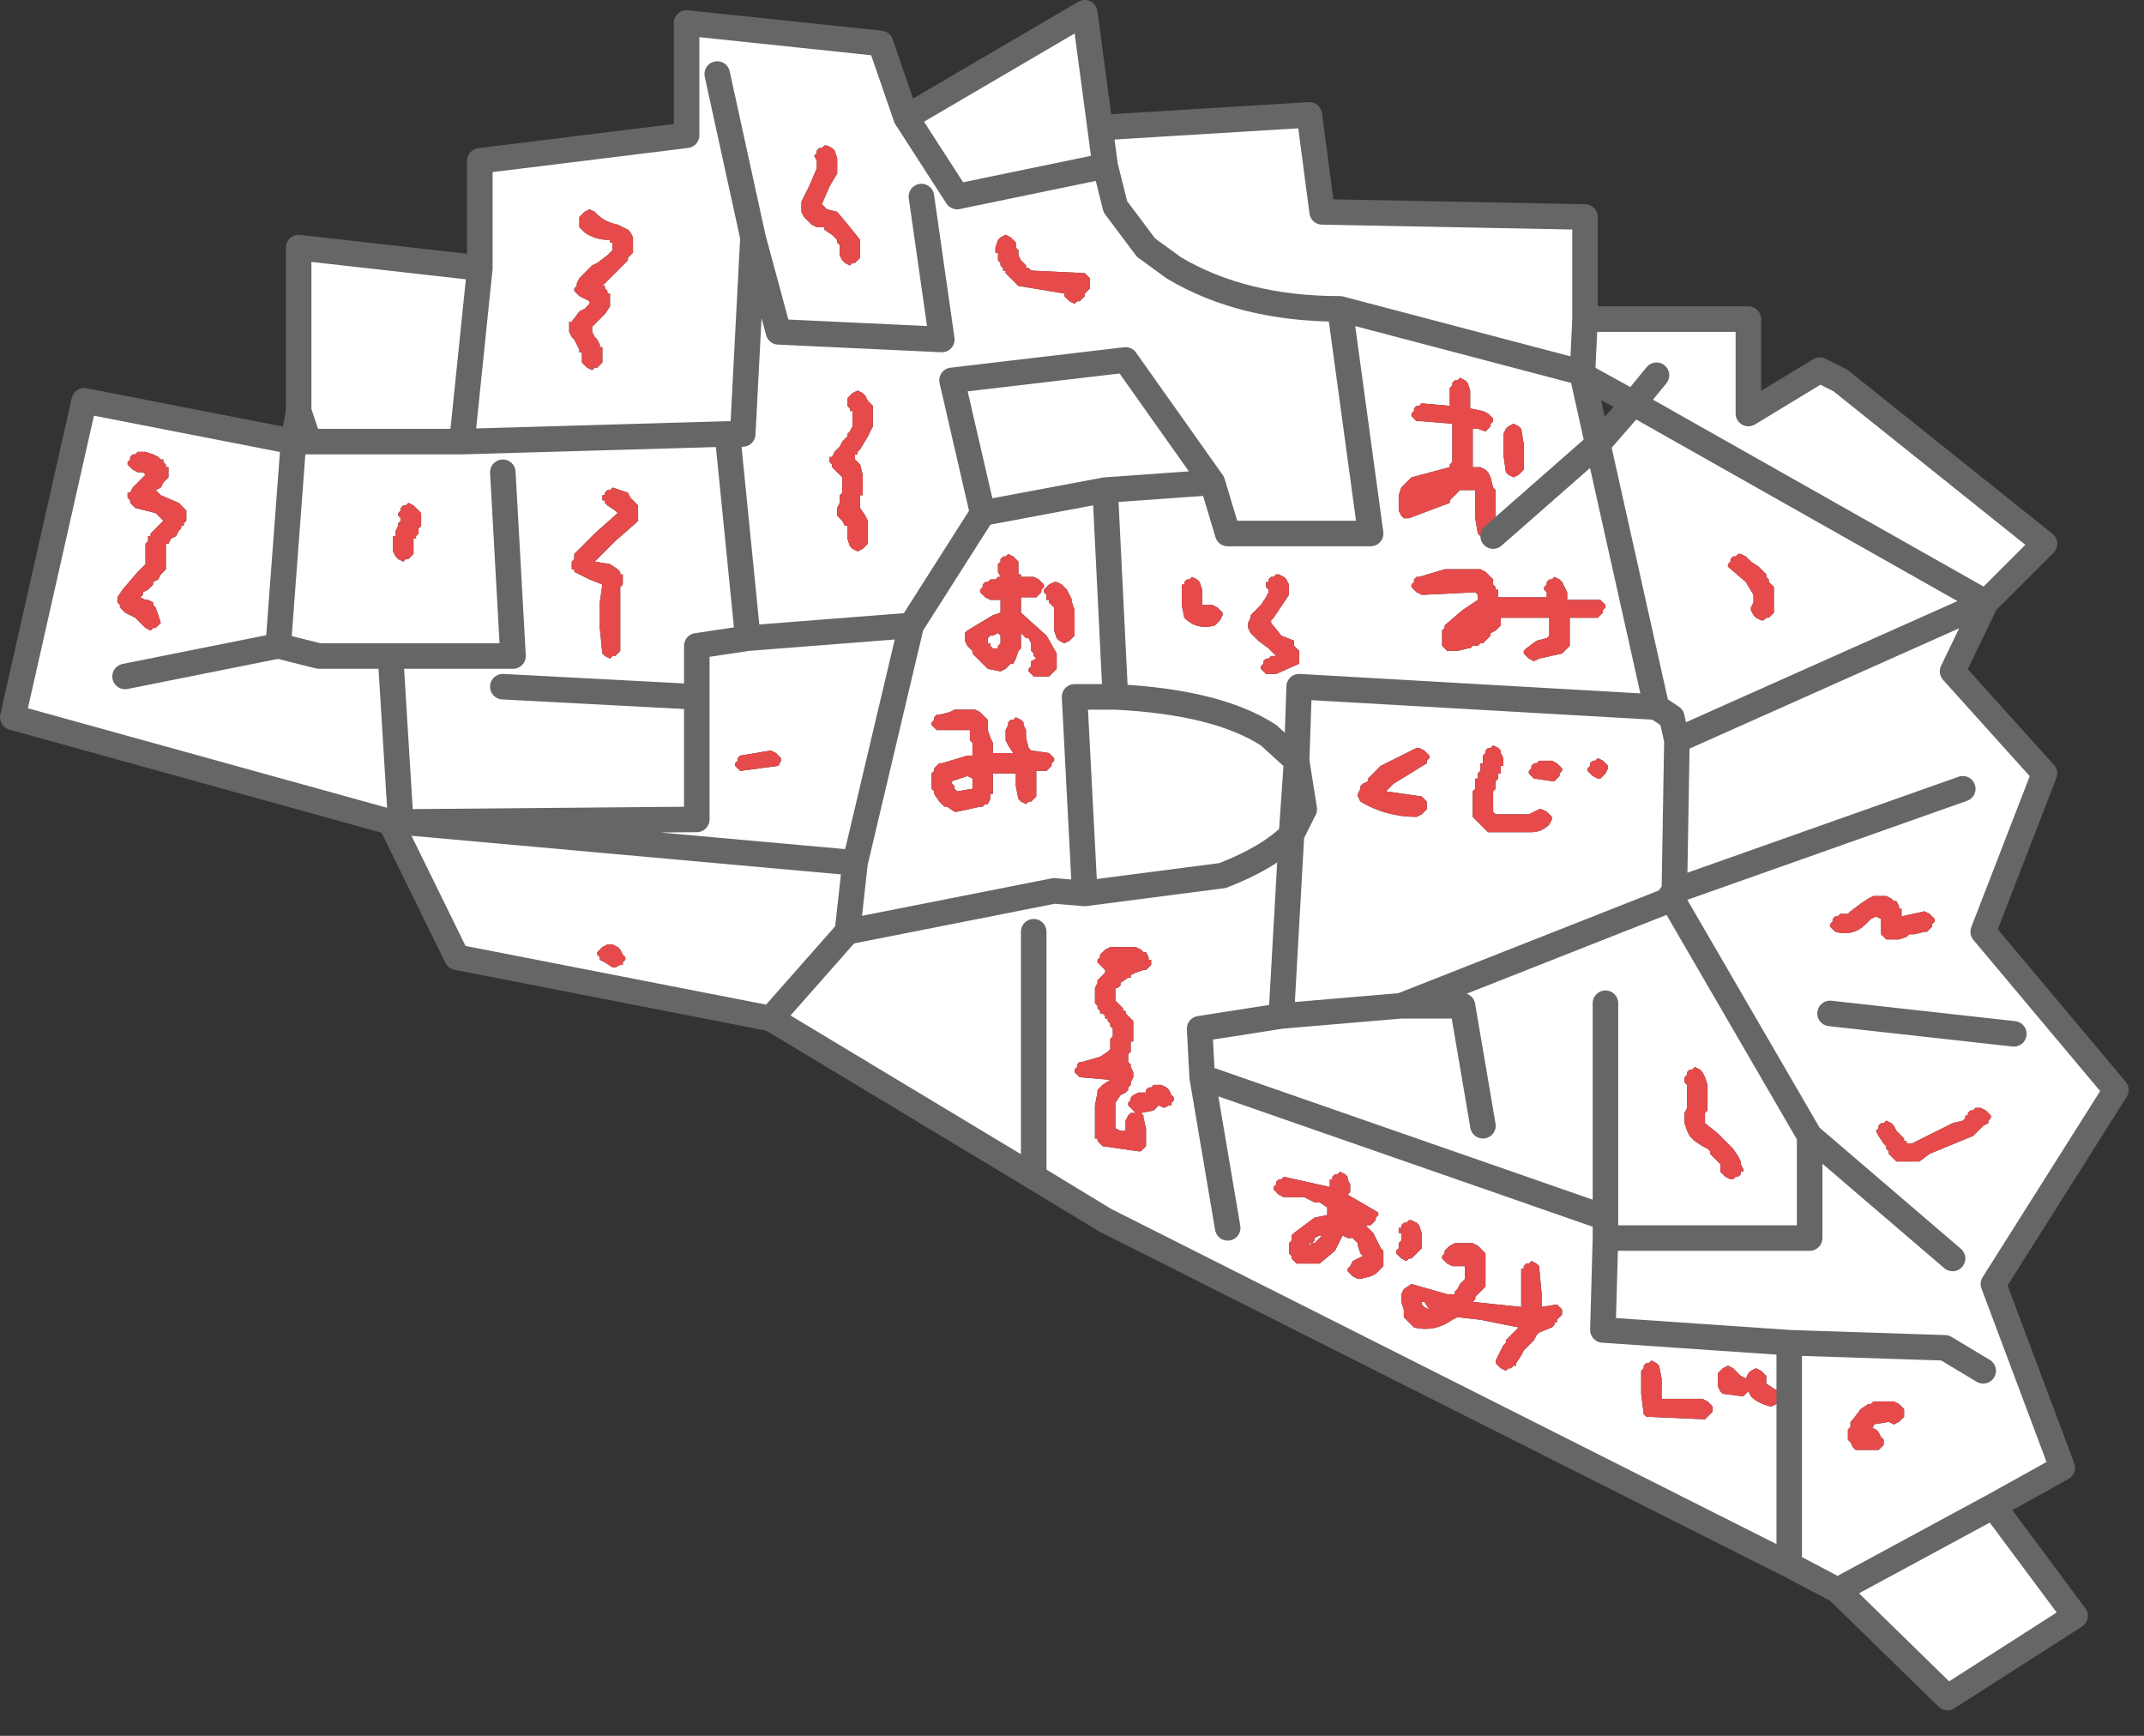 <?xml version="1.0" encoding="utf-8"?>
<svg version="1.1" id="Layer_1"
xmlns="http://www.w3.org/2000/svg"
xmlns:xlink="http://www.w3.org/1999/xlink"
xmlns:author="http://www.sothink.com"
width="42px" height="34px"
xml:space="preserve">
<rect width="100%" height="100%" fill="#333333" stroke="none"/>
<g id="482" transform="matrix(1, 0, 0, 1, 20.85, 33.25)">
<path style="fill:#FFFFFF;fill-opacity:1" d="M-18.2,-24.35L-18.25 -24.35L-18.3 -24.3L-18.3 -24.25L-18.35 -24.2L-18.35 -24.15L-18.25 -24.05L-18.15 -24L-18.05 -24L-18 -23.95L-18.15 -23.8L-18.25 -23.7L-18.3 -23.6L-18.35 -23.6L-18.35 -23.5L-18.3 -23.45L-18.3 -23.4L-18.2 -23.3L-17.8 -23.2L-17.65 -23.05L-17.7 -23L-17.8 -22.9L-17.85 -22.85L-17.9 -22.8L-17.9 -22.75L-17.95 -22.75L-17.95 -22.65L-18 -22.6L-18 -22.45L-18 -22.3L-18 -22.2L-18.15 -22.05L-18.45 -21.7L-18.55 -21.55L-18.55 -21.45L-18.5 -21.4L-18.5 -21.35L-18.4 -21.25L-18.3 -21.2L-18.2 -21.15L-18.15 -21.1L-18 -20.95L-17.9 -20.9L-17.85 -20.95L-17.8 -20.95L-17.75 -21L-17.7 -21.05L-17.75 -21.2L-17.8 -21.35L-17.85 -21.4L-17.85 -21.45L-17.95 -21.5L-18 -21.5L-18.1 -21.55L-18.05 -21.6L-18.05 -21.65L-17.95 -21.7L-17.9 -21.75L-17.85 -21.8L-17.85 -21.85L-17.75 -21.9L-17.7 -22L-17.65 -22.05L-17.6 -22.1L-17.6 -22.2L-17.6 -22.35L-17.6 -22.45L-17.6 -22.55L-17.6 -22.6L-17.55 -22.6L-17.5 -22.7L-17.4 -22.75L-17.35 -22.85L-17.3 -22.9L-17.3 -22.95L-17.25 -22.95L-17.25 -23L-17.2 -23.05L-17.2 -23.25L-17.35 -23.4L-17.7 -23.55L-17.8 -23.65L-17.7 -23.7L-17.65 -23.8L-17.6 -23.85L-17.55 -23.9L-17.55 -24.1L-17.6 -24.1L-17.6 -24.15L-17.65 -24.2L-17.65 -24.25L-17.7 -24.25L-17.75 -24.3L-17.85 -24.35L-18 -24.4L-18.15 -24.4L-18.2 -24.35M-13.2,-17.15L-20.6 -19.2L-19.2 -25.4L-15.1 -24.6L-14.8 -24.6L-15 -25.2L-15 -28.4L-11.45 -28L-11.45 -30.1L-7.4 -30.6L-7.4 -32.8L-3.6 -32.4L-3.1 -30.95L0.4 -33L0.7 -30.75L4.8 -31L5.05 -29.1L10.2 -29L10.2 -27L13.4 -27L13.4 -25.15L14.8 -26L15.2 -25.8L19.2 -22.6L18.05 -21.45L17.4 -20.1L19.2 -18.1L18 -15L20.6 -11.9L18.2 -8.1L19.55 -4.5L18.2 -3.75L19.8 -1.6L17.3 0L15.15 -2.1L14.2 -2.6L0.8 -9.35L-0.6 -10.2L-5.75 -13.3L-11.9 -14.5L-13.2 -17.15M-13,-23.25L-13.05 -23.2L-13.05 -23.15L-13 -23.1L-13 -23.05L-13.05 -23L-13.05 -22.95L-13.1 -22.85L-13.1 -22.75L-13.15 -22.75L-13.15 -22.6L-13.15 -22.45L-13.1 -22.35L-13.05 -22.3L-12.95 -22.25L-12.9 -22.3L-12.85 -22.3L-12.75 -22.4L-12.75 -22.45L-12.75 -22.55L-12.75 -22.7L-12.7 -22.7L-12.7 -22.75L-12.65 -22.8L-12.65 -22.9L-12.6 -22.95L-12.6 -23L-12.6 -23.1L-12.6 -23.2L-12.7 -23.3L-12.75 -23.35L-12.85 -23.4L-12.9 -23.35L-12.95 -23.35L-13 -23.3L-13 -23.25M-4.7,-30.4L-4.75 -30.35L-4.8 -30.35L-4.85 -30.3L-4.85 -30.25L-4.9 -30.2L-4.85 -30.1L-4.85 -29.95L-5 -29.6L-5.15 -29.3L-5.15 -29.2L-5.15 -29.1L-5.1 -29L-5 -28.9L-4.95 -28.85L-4.85 -28.8L-4.75 -28.8L-4.7 -28.8L-4.7 -28.75L-4.55 -28.65L-4.45 -28.55L-4.45 -28.5L-4.4 -28.45L-4.4 -28.35L-4.4 -28.25L-4.35 -28.15L-4.3 -28.1L-4.2 -28.05L-4.15 -28.1L-4.1 -28.1L-4 -28.2L-4 -28.35L-4 -28.5L-4 -28.55L-4.2 -28.8L-4.45 -29.1L-4.65 -29.15L-4.75 -29.25L-4.6 -29.6L-4.45 -29.85L-4.45 -30L-4.45 -30.15L-4.5 -30.3L-4.55 -30.35L-4.65 -30.4L-4.7 -30.4M-9.5,-29L-9.5 -28.9L-9.5 -28.8L-9.45 -28.75L-9.4 -28.7Q-9.2 -28.55 -8.9 -28.55L-8.9 -28.5L-8.85 -28.5L-8.85 -28.45L-8.85 -28.35L-8.9 -28.3L-8.95 -28.25L-9.15 -28.1L-9.25 -28.05L-9.45 -27.85L-9.5 -27.8L-9.55 -27.7L-9.55 -27.65L-9.6 -27.6L-9.6 -27.55L-9.5 -27.45L-9.4 -27.4L-9.3 -27.35L-9.3 -27.3L-9.4 -27.2L-9.5 -27.15L-9.65 -26.95L-9.7 -26.95L-9.7 -26.85L-9.7 -26.75L-9.65 -26.65L-9.6 -26.6L-9.55 -26.5L-9.5 -26.4L-9.5 -26.35L-9.45 -26.35L-9.45 -26.15L-9.35 -26.05L-9.25 -26L-9.2 -26.05L-9.15 -26.05L-9.05 -26.15L-9.05 -26.2L-9.05 -26.3L-9.05 -26.45L-9.1 -26.45L-9.1 -26.5L-9.15 -26.6L-9.2 -26.65L-9.25 -26.75L-9.25 -26.85L-9.1 -27L-9 -27.1L-8.9 -27.25L-8.9 -27.5L-8.95 -27.5L-8.95 -27.55L-9 -27.6L-9 -27.65L-9.05 -27.65L-8.9 -27.8L-8.8 -27.9L-8.6 -28.1L-8.55 -28.15L-8.55 -28.2L-8.5 -28.25L-8.45 -28.3L-8.45 -28.5L-8.45 -28.6L-8.5 -28.7L-8.55 -28.75L-8.75 -28.85Q-9 -28.9 -9.15 -29.05L-9.2 -29.1L-9.3 -29.15L-9.4 -29.1L-9.5 -29M-9.05,-23.45L-9 -23.45L-9 -23.4L-8.95 -23.35L-8.8 -23.25L-8.75 -23.2L-9.2 -22.8L-9.6 -22.4L-9.6 -22.3L-9.65 -22.25L-9.65 -22.1L-9.6 -22.1L-9.6 -22.05L-9.3 -21.9L-9.05 -21.8L-9.1 -21.45L-9.1 -20.95L-9.05 -20.45L-9 -20.4L-8.9 -20.35L-8.85 -20.4L-8.8 -20.4L-8.7 -20.5L-8.7 -20.75L-8.7 -21.25L-8.7 -21.7L-8.7 -21.75L-8.65 -21.8L-8.65 -22L-8.7 -22L-8.7 -22.05L-8.75 -22.1L-8.9 -22.2L-9.2 -22.25L-8.8 -22.65L-8.4 -23L-8.35 -23.05L-8.35 -23.15L-8.35 -23.25L-8.35 -23.35L-8.45 -23.45L-8.5 -23.5L-8.55 -23.6L-8.7 -23.65L-8.85 -23.7L-8.9 -23.65L-8.95 -23.65L-9 -23.6L-9 -23.55L-9.05 -23.55L-9.05 -23.45M-4.25,-25.45L-4.25 -25.35L-4.25 -25.3L-4.2 -25.25L-4.2 -25.2L-4.15 -25.2L-4.15 -25.05L-4.15 -24.95L-4.15 -24.9L-4.2 -24.8L-4.25 -24.75L-4.25 -24.7L-4.3 -24.65L-4.35 -24.6L-4.4 -24.5L-4.5 -24.4L-4.55 -24.3L-4.6 -24.3L-4.6 -24.2L-4.55 -24.15L-4.55 -24.1L-4.4 -23.95L-4.35 -23.9L-4.35 -23.6L-4.4 -23.55L-4.4 -23.4L-4.45 -23.3L-4.45 -23.15L-4.4 -23.1L-4.35 -23.05L-4.3 -22.95L-4.25 -22.95L-4.25 -22.8L-4.25 -22.7L-4.2 -22.55L-4.15 -22.5L-4.05 -22.45L-3.95 -22.5L-3.9 -22.55L-3.85 -22.6L-3.85 -22.7L-3.85 -22.9L-3.85 -23.05L-3.9 -23.15L-4 -23.3L-4 -23.45L-4 -23.55L-3.95 -23.55L-3.95 -23.7L-3.95 -23.95L-4 -24.15L-4.05 -24.2L-4.1 -24.25L-4.1 -24.35L-4.05 -24.35L-4.05 -24.4L-4 -24.45L-3.85 -24.7L-3.75 -24.9L-3.75 -25.05L-3.75 -25.2L-3.75 -25.3L-3.85 -25.4L-3.9 -25.5L-3.95 -25.55L-4.05 -25.6L-4.15 -25.55L-4.25 -25.45M-1,-28.55L-1.05 -28.6L-1.15 -28.65L-1.25 -28.6L-1.3 -28.55L-1.35 -28.4L-1.35 -28.3L-1.3 -28.3L-1.3 -28.15L-1.25 -28.1L-1.25 -28.05L-1.2 -28L-1.2 -27.95L-1.15 -27.95L-1.15 -27.9L-1.1 -27.85L-0.95 -27.7L-0.9 -27.65L0 -27.5L0 -27.45L0.1 -27.35L0.2 -27.3L0.25 -27.35L0.3 -27.35L0.35 -27.4L0.4 -27.45L0.4 -27.5L0.45 -27.55L0.5 -27.6L0.5 -27.8L0.45 -27.85L0.4 -27.9L-0.65 -27.95L-0.7 -28L-0.75 -28L-0.75 -28.05L-0.85 -28.15L-0.9 -28.25L-0.9 -28.35L-0.95 -28.4L-0.95 -28.5L-1 -28.55M-1.1,-22.4L-1.15 -22.35L-1.2 -22.35L-1.25 -22.3L-1.25 -22.25L-1.3 -22.2L-1.3 -22.05L-1.25 -21.95L-1.3 -21.95L-1.35 -21.9L-1.45 -21.9L-1.5 -21.85L-1.55 -21.85L-1.6 -21.8L-1.6 -21.75L-1.65 -21.7L-1.65 -21.65L-1.55 -21.55L-1.45 -21.5L-1.4 -21.5L-1.25 -21.5L-1.25 -21.25L-1.4 -21.2L-1.9 -20.9L-1.95 -20.85L-1.95 -20.7L-1.9 -20.6L-1.85 -20.55L-1.8 -20.5L-1.8 -20.45L-1.75 -20.4L-1.6 -20.25L-1.5 -20.15L-1.25 -20.1L-1.15 -20.15L-1.05 -20.25L-1 -20.25L-0.95 -20.35L-0.9 -20.5L-0.85 -20.55L-0.85 -20.6L-0.85 -20.7L-0.85 -20.8L-0.85 -20.85L-0.8 -20.8L-0.75 -20.75L-0.7 -20.75L-0.65 -20.65L-0.65 -20.55L-0.65 -20.5L-0.6 -20.45L-0.6 -20.4L-0.55 -20.35L-0.65 -20.3L-0.65 -20.2L-0.7 -20.15L-0.7 -20.1L-0.6 -20L-0.35 -20L-0.3 -20L-0.25 -20.05L-0.2 -20.1L-0.15 -20.15L-0.15 -20.25L-0.15 -20.35L-0.15 -20.45L-0.35 -20.8L-0.85 -21.25L-0.85 -21.35L-0.85 -21.55L-0.6 -21.55L-0.55 -21.55L-0.45 -21.65L-0.45 -21.7L-0.4 -21.75L-0.4 -21.8L-0.45 -21.85L-0.5 -21.9L-0.6 -21.95L-0.85 -21.95L-0.85 -22L-0.9 -22L-0.9 -22.25L-0.95 -22.3L-1 -22.35L-1.1 -22.4M8.4,-22.8L8.45 -22.85L8.45 -22.95L8.45 -23.35L8.45 -23.65L8.4 -23.7L8.35 -23.9L8.3 -24L8.25 -24.05L8.15 -24.1L8 -24.1L8 -24.15L8 -24.7L8 -24.85L8.1 -24.85L8.25 -24.8L8.35 -24.9L8.35 -24.95L8.4 -25L8.4 -25.05L8.35 -25.1L8.3 -25.15L8.2 -25.2L7.95 -25.25L7.95 -25.3L7.95 -25.45L7.95 -25.6L7.9 -25.75L7.85 -25.8L7.75 -25.85L7.7 -25.8L7.65 -25.8L7.6 -25.75L7.6 -25.7L7.55 -25.65L7.55 -25.35L7.55 -25.3L7 -25.35L6.95 -25.3L6.9 -25.3L6.85 -25.25L6.85 -25.2L6.8 -25.15L6.8 -25.1L6.9 -25L7 -25L7.6 -24.95L7.6 -24.6L7.6 -24.2L7.55 -24.15L7.55 -24.1L6.8 -23.9L6.6 -23.7L6.55 -23.55L6.55 -23.45L6.55 -23.25L6.6 -23.15L6.65 -23.1L6.75 -23.1L7.55 -23.4L7.55 -23.45L7.65 -23.55L7.7 -23.6L7.75 -23.65L8.05 -23.65L8.05 -23.5L8.05 -23.1L8.1 -22.8L8.15 -22.75L8.25 -22.7L8.3 -22.75L8.35 -22.75L8.4 -22.75L8.4 -22.8M2.5,-21.95L2.45 -21.9L2.4 -21.9L2.35 -21.85L2.35 -21.8L2.3 -21.8L2.3 -21.7L2.3 -21.4L2.35 -21.15Q2.6 -20.9 2.95 -21L3.05 -21.1L3.1 -21.2L3.1 -21.25L3.05 -21.3L3 -21.35L2.9 -21.4L2.7 -21.4L2.7 -21.55L2.7 -21.7L2.65 -21.85L2.6 -21.9L2.5 -21.95M4.2,-22L4.15 -22L4.1 -21.95L4.05 -21.95L4 -21.9L4 -21.85L3.95 -21.85L3.95 -21.75L4 -21.7L4 -21.65L3.95 -21.55L3.85 -21.4L3.8 -21.35L3.75 -21.3L3.65 -21.2L3.65 -21.15L3.6 -21.05L3.6 -20.95L3.65 -20.85L3.8 -20.7L4 -20.55L4.05 -20.5L4.1 -20.45L4.15 -20.4L4.05 -20.4L4 -20.35L3.95 -20.35L3.9 -20.3L3.9 -20.25L3.85 -20.2L3.85 -20.15L3.95 -20.05L4.15 -20.05L4.6 -20.25L4.6 -20.35L4.6 -20.4L4.6 -20.5L4.55 -20.55L4.5 -20.6L4.5 -20.7L4.25 -20.8L4.05 -21.05L4.05 -21.1L4.1 -21.15L4.3 -21.45L4.4 -21.6L4.4 -21.75L4.4 -21.8L4.35 -21.9L4.3 -21.95L4.2 -22M6.85,-21.9L6.85 -21.85L6.8 -21.8L6.8 -21.75L6.9 -21.65L7 -21.6L7.05 -21.6L8.05 -21.65L8.1 -21.6L8.1 -21.5L7.8 -21.3L7.45 -21L7.45 -20.95L7.4 -20.9L7.4 -20.7L7.4 -20.6L7.5 -20.5L7.7 -20.5L7.9 -20.55L7.95 -20.55L8 -20.6L8.1 -20.6L8.15 -20.65L8.2 -20.65L8.25 -20.7L8.3 -20.75L8.35 -20.8L8.35 -20.85L8.45 -20.9L8.55 -21L8.55 -21.15L9.5 -21.15L9.5 -20.95L9.5 -20.8L9.45 -20.75L9.25 -20.7L9.05 -20.55L9 -20.5L9 -20.45L9.1 -20.35L9.2 -20.3L9.3 -20.35L9.75 -20.45L9.85 -20.55L9.9 -20.6L9.9 -20.7L9.9 -21.05L9.9 -21.15L10.45 -21.15L10.55 -21.25L10.55 -21.3L10.6 -21.35L10.6 -21.4L10.55 -21.45L10.5 -21.5L10.4 -21.5L9.85 -21.5L9.85 -21.65L9.8 -21.75L9.75 -21.85L9.7 -21.9L9.6 -21.95L9.55 -21.9L9.5 -21.9L9.45 -21.85L9.45 -21.8L9.4 -21.75L9.4 -21.7L9.45 -21.65L9.45 -21.55L8.5 -21.55L8.5 -21.7L8.45 -21.7L8.45 -21.75L8.4 -21.8L8.4 -21.9L8.25 -22.05L8.15 -22.1L7.45 -22.1L6.95 -21.95L6.9 -21.95L6.85 -21.9M10.15,-25.9L10.45 -24.55L11.15 -25.35L10.15 -25.9M8.9,-24.9L8.8 -24.95L8.7 -24.9L8.65 -24.85L8.6 -24.75L8.6 -24.35L8.65 -24L8.7 -23.95L8.8 -23.9L8.9 -23.95L8.95 -24L9 -24.05L9 -24.1L9 -24.55L8.95 -24.85L8.9 -24.9M13.35,-22.35L13.25 -22.4L13.2 -22.4L13.15 -22.35L13.1 -22.35L13.05 -22.3L13.05 -22.25L13 -22.2L13 -22.15L13.35 -21.85L13.5 -21.6L13.5 -21.45L13.45 -21.35L13.45 -21.3L13.5 -21.2L13.55 -21.15L13.65 -21.1L13.7 -21.1L13.75 -21.15L13.8 -21.15L13.9 -21.25L13.9 -21.35L13.9 -21.5L13.9 -21.65L13.9 -21.75L13.85 -21.8L13.8 -21.85L13.8 -21.9L13.75 -21.95L13.75 -22L13.6 -22.15L13.45 -22.25L13.35 -22.35M17.8,-11.5L17.75 -11.5L17.7 -11.45L17.7 -11.4L17.65 -11.4L17.65 -11.35L17.6 -11.3L17.4 -11.25L16.6 -10.85L16.5 -10.85L16.5 -10.9L16.45 -10.9L16.45 -10.95L16.3 -11.1L16.25 -11.2L16.2 -11.25L16.1 -11.3L16.05 -11.25L16 -11.25L15.95 -11.2L15.95 -11.15L15.9 -11.1L15.95 -11L16.05 -10.85L16.1 -10.8L16.1 -10.75L16.15 -10.7L16.15 -10.65L16.3 -10.5L16.65 -10.5L16.75 -10.5L16.95 -10.65L17.8 -11L17.85 -11.05L18 -11.2L18.1 -11.25L18.1 -11.3L18.15 -11.35L18.15 -11.4L18.1 -11.45L18.05 -11.5L17.95 -11.55L17.85 -11.55L17.8 -11.5M15.85,-15.7L15.75 -15.65L15.6 -15.55L15.4 -15.4L15.35 -15.35L15.2 -15.35L15.15 -15.3L15.1 -15.3L15.05 -15.25L15.05 -15.2L15 -15.15L15 -15.1L15.1 -15Q15.45 -14.9 15.7 -15.15L15.8 -15.25L15.9 -15.3L16 -15.25L16 -15.15L16 -15L16 -14.95L16.1 -14.85L16.35 -14.85L16.5 -14.9L16.55 -14.95L16.65 -14.95L16.85 -15L16.9 -15L17 -15.1L17 -15.15L17.05 -15.2L17.05 -15.25L17 -15.3L16.95 -15.35L16.85 -15.4L16.4 -15.3L16.4 -15.45L16.35 -15.45L16.35 -15.5L16.3 -15.6L16.25 -15.6L16.2 -15.65L16.1 -15.7L15.85 -15.7M9.2,-18.3L9.15 -18.25L9.15 -18.2L9.1 -18.15L9.1 -18.1L9.2 -18L9.55 -17.95L9.6 -17.95L9.7 -18.05L9.7 -18.1L9.75 -18.15L9.75 -18.2L9.7 -18.25L9.65 -18.3L9.55 -18.35L9.3 -18.35L9.25 -18.3L9.2 -18.3M8.6,-18.4L8.55 -18.5L8.55 -18.55L8.5 -18.6L8.4 -18.65L8.35 -18.6L8.3 -18.6L8.25 -18.55L8.25 -18.5L8.2 -18.45L8.2 -18.3L8.15 -18.3L8.15 -18.15L8.1 -18.1L8.1 -18L8.05 -18L8.05 -17.8L8 -17.75L8 -17.65L8 -17.4L8 -17.25L8.1 -17.15L8.3 -16.95L9.15 -16.95Q9.35 -16.95 9.5 -17.1L9.55 -17.2L9.55 -17.25L9.5 -17.3L9.45 -17.35L9.35 -17.4L9.3 -17.4L9.2 -17.35L9.1 -17.3L8.45 -17.3L8.4 -17.35L8.4 -17.45L8.4 -17.6L8.4 -17.75L8.45 -17.8L8.45 -17.95L8.5 -18L8.5 -18.1L8.55 -18.1L8.55 -18.2L8.55 -18.25L8.6 -18.25L8.6 -18.3L8.6 -18.4M10.6,-18.1L10.65 -18.2L10.65 -18.25L10.6 -18.3L10.55 -18.35L10.45 -18.4L10.4 -18.35L10.35 -18.35L10.3 -18.3L10.3 -18.25L10.25 -18.2L10.25 -18.15L10.35 -18.05L10.45 -18L10.5 -18L10.6 -18.1M11.9,-15.65L11.95 -15.8L11.8 -15.6L11.9 -15.65M12.2,-12.2L12.15 -12.15L12.15 -12.05L12.2 -12L12.2 -11.9L12.2 -11.8L12.2 -11.65L12.2 -11.55L12.15 -11.45L12.15 -11.25L12.2 -11.1L12.25 -11L12.3 -10.95L12.35 -10.9L12.5 -10.8L12.6 -10.75L12.65 -10.7L12.65 -10.65L12.7 -10.6L12.8 -10.5L12.85 -10.45L12.85 -10.3L12.95 -10.2L13.05 -10.15L13.1 -10.15L13.15 -10.2L13.2 -10.2L13.25 -10.25L13.25 -10.3L13.3 -10.3L13.3 -10.35L13.25 -10.45L13.25 -10.5L13.2 -10.6L13.1 -10.75L13.05 -10.8L13 -10.85L12.95 -10.9L12.8 -11.05L12.55 -11.25L12.55 -11.35L12.55 -11.45L12.6 -11.5L12.6 -11.55L12.6 -11.8L12.6 -12L12.55 -12.15L12.5 -12.25L12.45 -12.3L12.35 -12.35L12.3 -12.3L12.25 -12.3L12.2 -12.25L12.2 -12.2M13,-6.5L12.9 -6.45L12.8 -6.35L12.8 -6.25L12.8 -6.1L12.85 -6L12.9 -5.95L13.3 -5.9L13.4 -6L13.45 -5.9Q13.6 -5.75 13.85 -5.7L13.95 -5.75L14 -5.8L14.05 -5.85L14.05 -5.9L14 -5.95L14 -6L13.9 -6.05L13.75 -6.15L13.75 -6.3L13.7 -6.35L13.65 -6.4L13.55 -6.45L13.45 -6.4L13.4 -6.35L13.35 -6.25L13.25 -6.3L13.2 -6.35L13.15 -6.4L13.1 -6.45L13 -6.5M12.65,-5.75L12.6 -5.8L12.5 -5.85L11.7 -5.85L11.7 -5.95L11.7 -6.25L11.65 -6.5L11.6 -6.55L11.5 -6.6L11.45 -6.55L11.4 -6.55L11.35 -6.5L11.35 -6.45L11.3 -6.4L11.3 -6.35L11.3 -5.95L11.35 -5.55L11.4 -5.5L12.55 -5.45L12.7 -5.6L12.7 -5.7L12.65 -5.75M16.4,-5.7L16.35 -5.75L16.25 -5.8L15.85 -5.8L15.8 -5.75L15.75 -5.75L15.6 -5.65L15.45 -5.45L15.4 -5.4L15.4 -5.3L15.35 -5.25L15.35 -5.1L15.35 -5.05L15.4 -5L15.45 -4.9L15.5 -4.85L15.9 -4.85L15.95 -4.85L16 -4.9L16.05 -4.95L16.05 -5.05L16 -5.1L15.95 -5.2L15.9 -5.25L15.8 -5.3L15.85 -5.3L15.85 -5.35L16.15 -5.4L16.25 -5.35L16.35 -5.4L16.4 -5.45L16.45 -5.5L16.45 -5.65L16.4 -5.7M9.25,-8.5L9.15 -8.55L9.1 -8.5L9.05 -8.5L9 -8.45L9 -8.4L8.95 -8.4L8.95 -7.8L8.95 -7.65L8 -7.75L8.05 -7.8L8.05 -7.85L8.25 -8.05L8.25 -8.1L8.25 -8.45L8.25 -8.65L8.25 -8.7L8.1 -8.85L8 -8.9L7.65 -8.9L7.55 -8.85L7.45 -8.75L7.45 -8.7L7.4 -8.65L7.4 -8.6L7.5 -8.5L7.6 -8.45L7.85 -8.45L7.85 -8.35L7.85 -8.2L7.75 -8.1L7.7 -8L7.65 -7.95L7.65 -7.9L7.55 -7.9L7.5 -7.9L6.8 -8.1L6.65 -8L6.6 -7.9L6.6 -7.75L6.65 -7.6L6.65 -7.45L6.7 -7.4L6.8 -7.3L6.85 -7.25Q7.25 -7.15 7.6 -7.4L7.7 -7.45L8.15 -7.4L8.9 -7.25L8.75 -7.1L8.65 -7L8.65 -6.95L8.6 -6.9L8.55 -6.8L8.5 -6.7L8.45 -6.6L8.45 -6.55L8.55 -6.45L8.65 -6.4L8.7 -6.45L8.75 -6.45L8.8 -6.5L8.85 -6.5L8.85 -6.55L8.95 -6.7L9 -6.8L9.05 -6.85L9.2 -7L9.25 -7.1L9.3 -7.15L9.55 -7.25L9.6 -7.3L9.6 -7.35L9.65 -7.35L9.65 -7.4L9.75 -7.5L9.75 -7.6L9.7 -7.65L9.65 -7.7L9.35 -7.65L9.35 -7.9L9.3 -8.45L9.25 -8.5M4.7,-17.4L4.55 -18.35L4.45 -16.9L4.7 -17.4M7.15,-18.45L7.1 -18.5L7.05 -18.55L6.95 -18.6L6.9 -18.6L6.8 -18.55L6.7 -18.5L6.2 -18.25L5.95 -18L5.95 -17.95L5.85 -17.9L5.8 -17.85L5.8 -17.8L5.75 -17.7L5.75 -17.65L5.8 -17.55Q6.3 -17.25 6.9 -17.25L7 -17.3L7.05 -17.35L7.1 -17.4L7.1 -17.55L7.05 -17.6L7 -17.65L6.3 -17.75L6.45 -17.9L7.1 -18.3L7.1 -18.35L7.15 -18.4L7.15 -18.45M0.1,-21.6L0.05 -21.7L0 -21.75L-0.05 -21.8L-0.15 -21.85L-0.2 -21.85L-0.3 -21.8L-0.4 -21.7L-0.4 -21.65L-0.35 -21.6L-0.35 -21.5L-0.3 -21.5L-0.3 -21.45L-0.25 -21.4L-0.2 -21.35L-0.2 -21.25L-0.2 -21.15L-0.2 -20.9L-0.15 -20.75L-0.1 -20.7L0 -20.65L0.1 -20.7L0.15 -20.75L0.2 -20.8L0.2 -20.95L0.2 -21.15L0.2 -21.3L0.15 -21.45L0.15 -21.5L0.1 -21.6M-1.25,-20.8L-1.25 -20.65L-1.3 -20.6L-1.3 -20.55L-1.4 -20.55L-1.45 -20.6L-1.45 -20.65L-1.5 -20.65L-1.5 -20.75L-1.45 -20.8L-1.4 -20.8L-1.3 -20.85L-1.25 -20.8M-2.5,-18.95L-1.85 -18.95L-1.85 -18.75L-1.8 -18.7L-1.8 -18.45L-1.9 -18.45L-2.4 -18.3L-2.45 -18.3L-2.5 -18.25L-2.55 -18.2L-2.55 -18.15L-2.6 -18.1L-2.6 -17.9L-2.6 -17.8L-2.55 -17.75L-2.55 -17.7L-2.45 -17.55L-2.35 -17.45L-2.3 -17.45L-2.15 -17.35L-2.1 -17.35L-1.65 -17.45L-1.6 -17.45L-1.55 -17.5L-1.5 -17.5L-1.45 -17.6L-1.45 -17.7L-1.4 -17.7L-1.4 -17.75L-1.4 -17.85L-1.4 -17.95L-1.4 -18.05L-1.4 -18.1L-1.05 -18.1L-0.95 -18.1L-0.95 -17.85L-0.9 -17.6L-0.85 -17.55L-0.75 -17.5L-0.7 -17.55L-0.65 -17.55L-0.6 -17.6L-0.55 -17.65L-0.55 -17.7L-0.55 -17.8L-0.55 -18.05L-0.55 -18.15L-0.35 -18.15L-0.25 -18.25L-0.25 -18.3L-0.2 -18.35L-0.2 -18.4L-0.25 -18.45L-0.3 -18.5L-0.65 -18.55L-0.7 -18.6L-0.75 -18.8L-0.75 -18.85L-0.75 -18.95L-0.8 -19.05L-0.8 -19.1L-0.85 -19.15L-0.95 -19.2L-1 -19.15L-1.05 -19.15L-1.1 -19.1L-1.1 -19.05L-1.15 -18.95L-1.15 -18.8L-1.15 -18.75L-1.1 -18.65L-1 -18.5L-1.05 -18.5L-1.4 -18.5L-1.4 -18.6L-1.4 -18.7L-1.45 -18.8L-1.5 -18.95L-1.5 -19.15L-1.65 -19.3L-1.75 -19.35L-2.15 -19.35L-2.25 -19.3L-2.45 -19.25L-2.5 -19.25L-2.55 -19.2L-2.55 -19.15L-2.6 -19.1L-2.6 -19.05L-2.5 -18.95M-1.9,-18.05L-1.8 -18L-1.8 -17.8L-2.1 -17.75L-2.15 -17.8L-2.15 -17.85L-2.2 -17.9L-2.2 -17.95L-2.05 -18L-1.9 -18.05M1.4,-14.2L1.55 -14.25L1.6 -14.25L1.65 -14.3L1.7 -14.35L1.7 -14.45L1.65 -14.45L1.65 -14.5L1.6 -14.6L1.55 -14.6L1.5 -14.65L1.4 -14.7L0.9 -14.7L0.8 -14.65L0.7 -14.55L0.7 -14.5L0.65 -14.45L0.65 -14.4L0.7 -14.35L0.75 -14.3L0.8 -14.25L0.8 -14.2L0.7 -14.1L0.65 -14.05L0.65 -14L0.6 -13.9L0.6 -13.7L0.6 -13.6L0.65 -13.55L0.65 -13.5L0.7 -13.45L0.7 -13.4L0.75 -13.4L0.8 -13.35L0.8 -13.3L0.85 -13.3L0.85 -13.25L0.9 -13.2L0.9 -13.15L0.95 -13.1L0.95 -12.95L0.9 -12.9L0.9 -12.7L0.85 -12.65L0.7 -12.55L0.35 -12.45L0.3 -12.45L0.25 -12.4L0.25 -12.35L0.2 -12.3L0.2 -12.25L0.3 -12.15L0.9 -12.1L0.75 -12L0.65 -11.9L0.65 -11.85L0.6 -11.6L0.6 -11.3L0.6 -10.95L0.65 -10.95L0.65 -10.9L0.75 -10.8L1.45 -10.7L1.5 -10.7L1.6 -10.8L1.6 -10.9L1.6 -11.15L1.55 -11.35L1.55 -11.4L1.5 -11.45L1.75 -11.5L1.8 -11.55L1.85 -11.6L1.95 -11.55L2.05 -11.6L2.1 -11.6L2.1 -11.65L2.15 -11.7L2.15 -11.75L2.1 -11.8L2.05 -11.9L2 -11.95L1.9 -12L1.75 -12L1.7 -11.95L1.65 -11.95L1.6 -11.9L1.6 -11.85L1.45 -11.85L1.35 -11.8L1.3 -11.75L1.3 -11.7L1.25 -11.65L1.25 -11.6L1.4 -11.45L1.3 -11.45L1.25 -11.4L1.2 -11.3L1.2 -11.2L1.2 -11.1L1.1 -11.1L1 -11.15L1 -11.25L1 -11.5L1 -11.65L1.1 -11.8L1.2 -11.85L1.25 -11.9L1.25 -11.95L1.3 -12L1.3 -12.05L1.35 -12.15L1.35 -12.25L1.3 -12.35L1.3 -12.4L1.25 -12.45L1.25 -12.6L1.3 -12.65L1.3 -12.85L1.35 -12.85L1.35 -13L1.35 -13.15L1.35 -13.25L1.3 -13.3L1.25 -13.35L1.2 -13.4L1.2 -13.45L1.15 -13.45L1.15 -13.5L1.1 -13.55L1.05 -13.6L1 -13.65L1 -13.9L1.05 -13.9L1.1 -13.95L1.1 -14L1.25 -14.1L1.3 -14.1L1.3 -14.15L1.4 -14.2M4.1,-9.95L4.2 -9.85L4.3 -9.8L4.65 -9.8L4.7 -9.8L4.9 -9.7L5 -9.7L5.15 -9.6L5.15 -9.55L5.15 -9.45L4.9 -9.4L4.5 -9.1L4.45 -9.05L4.45 -8.95L4.4 -8.9L4.4 -8.85L4.4 -8.75L4.4 -8.7L4.45 -8.65L4.45 -8.6L4.55 -8.5L5 -8.5L5.3 -8.75L5.45 -9.05L5.55 -9L5.65 -9L5.7 -8.95L5.75 -8.9L5.75 -8.85L5.8 -8.7L5.85 -8.65L5.65 -8.55L5.6 -8.45L5.55 -8.4L5.55 -8.35L5.65 -8.25L5.75 -8.2L5.8 -8.2L6 -8.25L6.1 -8.3L6.15 -8.35L6.2 -8.4L6.25 -8.45L6.25 -8.55L6.25 -8.65L6.25 -8.75L6.2 -8.8L6.1 -9L6.05 -9.1L6 -9.15L5.9 -9.25L6 -9.25L6.1 -9.35L6.1 -9.4L6.15 -9.45L6.15 -9.5L5.55 -9.85L5.6 -9.9L5.6 -9.95L5.6 -10.05L5.55 -10.15L5.55 -10.2L5.5 -10.25L5.4 -10.3L5.35 -10.25L5.3 -10.25L5.25 -10.2L5.25 -10.15L5.2 -10.15L5.2 -10L4.3 -10.2L4.25 -10.15L4.2 -10.15L4.15 -10.1L4.15 -10.05L4.1 -10L4.1 -9.95M-5.55,-18.35L-5.55 -18.4L-5.6 -18.45L-5.65 -18.5L-5.75 -18.55L-6.35 -18.45L-6.4 -18.4L-6.4 -18.35L-6.45 -18.3L-6.45 -18.25L-6.35 -18.15L-5.6 -18.25L-5.55 -18.35M-8.75,-14.7L-8.85 -14.75L-8.95 -14.75L-9.05 -14.7L-9.15 -14.6L-9.15 -14.55L-9.1 -14.5L-9.1 -14.45L-9 -14.4L-8.85 -14.3L-8.8 -14.3L-8.7 -14.35L-8.65 -14.35L-8.65 -14.4L-8.6 -14.45L-8.6 -14.5L-8.65 -14.55L-8.7 -14.65L-8.75 -14.7M6.7,-9.3L6.65 -9.3L6.6 -9.25L6.6 -9.2L6.55 -9.2L6.55 -9.1L6.6 -9.1L6.6 -8.95L6.55 -8.9L6.55 -8.8L6.5 -8.75L6.5 -8.7L6.6 -8.6L6.7 -8.55L6.75 -8.6L6.8 -8.6L6.85 -8.65L6.95 -8.75L7 -8.8L7 -8.95L7 -9.1L6.95 -9.25L6.9 -9.3L6.8 -9.35L6.75 -9.35L6.7 -9.3M4.9,-9L5 -9.05L5.05 -9.05L4.9 -8.9L4.85 -8.9L4.8 -8.85L4.8 -8.9L4.85 -8.9L4.9 -8.95L4.9 -9M7,-7.75L7.05 -7.75L7.15 -7.6L7.05 -7.65L7 -7.7L7 -7.75" />
<path style="fill:#E64A4A;fill-opacity:1" d="M-18.15,-24.4L-18 -24.4L-17.85 -24.35L-17.75 -24.3L-17.7 -24.25L-17.65 -24.25L-17.65 -24.2L-17.6 -24.15L-17.6 -24.1L-17.55 -24.1L-17.55 -23.9L-17.6 -23.85L-17.65 -23.8L-17.7 -23.7L-17.8 -23.65L-17.7 -23.55L-17.35 -23.4L-17.2 -23.25L-17.2 -23.05L-17.25 -23L-17.25 -22.95L-17.3 -22.95L-17.3 -22.9L-17.35 -22.85L-17.4 -22.75L-17.5 -22.7L-17.55 -22.6L-17.6 -22.6L-17.6 -22.55L-17.6 -22.45L-17.6 -22.35L-17.6 -22.2L-17.6 -22.1L-17.65 -22.05L-17.7 -22L-17.75 -21.9L-17.85 -21.85L-17.85 -21.8L-17.9 -21.75L-17.95 -21.7L-18.05 -21.65L-18.05 -21.6L-18.1 -21.55L-18 -21.5L-17.95 -21.5L-17.85 -21.45L-17.85 -21.4L-17.8 -21.35L-17.75 -21.2L-17.7 -21.05L-17.75 -21L-17.8 -20.95L-17.85 -20.95L-17.9 -20.9L-18 -20.95L-18.15 -21.1L-18.2 -21.15L-18.3 -21.2L-18.4 -21.25L-18.5 -21.35L-18.5 -21.4L-18.55 -21.45L-18.55 -21.55L-18.45 -21.7L-18.15 -22.05L-18 -22.2L-18 -22.3L-18 -22.45L-18 -22.6L-17.95 -22.65L-17.95 -22.75L-17.9 -22.75L-17.9 -22.8L-17.85 -22.85L-17.8 -22.9L-17.7 -23L-17.65 -23.05L-17.8 -23.2L-18.2 -23.3L-18.3 -23.4L-18.3 -23.45L-18.35 -23.5L-18.35 -23.6L-18.3 -23.6L-18.25 -23.7L-18.15 -23.8L-18 -23.95L-18.05 -24L-18.15 -24L-18.25 -24.05L-18.35 -24.15L-18.35 -24.2L-18.3 -24.25L-18.3 -24.3L-18.25 -24.35L-18.2 -24.35L-18.15 -24.4M-13,-23.3L-12.95 -23.35L-12.9 -23.35L-12.85 -23.4L-12.75 -23.35L-12.7 -23.3L-12.6 -23.2L-12.6 -23.1L-12.6 -23L-12.6 -22.95L-12.65 -22.9L-12.65 -22.8L-12.7 -22.75L-12.7 -22.7L-12.75 -22.7L-12.75 -22.55L-12.75 -22.45L-12.75 -22.4L-12.85 -22.3L-12.9 -22.3L-12.95 -22.25L-13.05 -22.3L-13.1 -22.35L-13.15 -22.45L-13.15 -22.6L-13.15 -22.75L-13.1 -22.75L-13.1 -22.85L-13.05 -22.95L-13.05 -23L-13 -23.05L-13 -23.1L-13.05 -23.15L-13.05 -23.2L-13 -23.25L-13 -23.3M-4.65,-30.4L-4.55 -30.35L-4.5 -30.3L-4.45 -30.15L-4.45 -30L-4.45 -29.85L-4.6 -29.6L-4.75 -29.25L-4.65 -29.15L-4.45 -29.1L-4.2 -28.8L-4 -28.55L-4 -28.5L-4 -28.35L-4 -28.2L-4.1 -28.1L-4.15 -28.1L-4.2 -28.05L-4.3 -28.1L-4.35 -28.15L-4.4 -28.25L-4.4 -28.35L-4.4 -28.45L-4.45 -28.5L-4.45 -28.55L-4.55 -28.65L-4.7 -28.75L-4.7 -28.8L-4.75 -28.8L-4.85 -28.8L-4.95 -28.85L-5 -28.9L-5.1 -29L-5.15 -29.1L-5.15 -29.2L-5.15 -29.3L-5 -29.6L-4.85 -29.95L-4.85 -30.1L-4.9 -30.2L-4.85 -30.25L-4.85 -30.3L-4.8 -30.35L-4.75 -30.35L-4.7 -30.4L-4.65 -30.4M-9.4,-29.1L-9.3 -29.15L-9.2 -29.1L-9.15 -29.05Q-9 -28.9 -8.75 -28.85L-8.55 -28.75L-8.5 -28.7L-8.45 -28.6L-8.45 -28.5L-8.45 -28.3L-8.5 -28.25L-8.55 -28.2L-8.55 -28.15L-8.6 -28.1L-8.8 -27.9L-8.9 -27.8L-9.05 -27.65L-9 -27.65L-9 -27.6L-8.95 -27.55L-8.95 -27.5L-8.9 -27.5L-8.9 -27.25L-9 -27.1L-9.1 -27L-9.25 -26.85L-9.25 -26.75L-9.2 -26.65L-9.15 -26.6L-9.1 -26.5L-9.1 -26.45L-9.05 -26.45L-9.05 -26.3L-9.05 -26.2L-9.05 -26.15L-9.15 -26.05L-9.2 -26.05L-9.25 -26L-9.35 -26.05L-9.45 -26.15L-9.45 -26.35L-9.5 -26.35L-9.5 -26.4L-9.55 -26.5L-9.6 -26.6L-9.65 -26.65L-9.7 -26.75L-9.7 -26.85L-9.7 -26.95L-9.65 -26.95L-9.5 -27.15L-9.4 -27.2L-9.3 -27.3L-9.3 -27.35L-9.4 -27.4L-9.5 -27.45L-9.6 -27.55L-9.6 -27.6L-9.55 -27.65L-9.55 -27.7L-9.5 -27.8L-9.45 -27.85L-9.25 -28.05L-9.15 -28.1L-8.95 -28.25L-8.9 -28.3L-8.85 -28.35L-8.85 -28.45L-8.85 -28.5L-8.9 -28.5L-8.9 -28.55Q-9.2 -28.55 -9.4 -28.7L-9.45 -28.75L-9.5 -28.8L-9.5 -28.9L-9.5 -29L-9.4 -29.1M-9.05,-23.55L-9 -23.55L-9 -23.6L-8.95 -23.65L-8.9 -23.65L-8.85 -23.7L-8.7 -23.65L-8.55 -23.6L-8.5 -23.5L-8.45 -23.45L-8.35 -23.35L-8.35 -23.25L-8.35 -23.15L-8.35 -23.05L-8.4 -23L-8.8 -22.65L-9.2 -22.25L-8.9 -22.2L-8.75 -22.1L-8.7 -22.05L-8.7 -22L-8.65 -22L-8.65 -21.8L-8.7 -21.75L-8.7 -21.7L-8.7 -21.25L-8.7 -20.75L-8.7 -20.5L-8.8 -20.4L-8.85 -20.4L-8.9 -20.35L-9 -20.4L-9.05 -20.45L-9.1 -20.95L-9.1 -21.45L-9.05 -21.8L-9.3 -21.9L-9.6 -22.05L-9.6 -22.1L-9.65 -22.1L-9.65 -22.25L-9.6 -22.3L-9.6 -22.4L-9.2 -22.8L-8.75 -23.2L-8.8 -23.25L-8.95 -23.35L-9 -23.4L-9 -23.45L-9.05 -23.45L-9.05 -23.55M-4.15,-25.55L-4.05 -25.6L-3.95 -25.55L-3.9 -25.5L-3.85 -25.4L-3.75 -25.3L-3.75 -25.2L-3.75 -25.05L-3.75 -24.9L-3.85 -24.7L-4 -24.45L-4.05 -24.4L-4.05 -24.35L-4.1 -24.35L-4.1 -24.25L-4.05 -24.2L-4 -24.15L-3.95 -23.95L-3.95 -23.7L-3.95 -23.55L-4 -23.55L-4 -23.45L-4 -23.3L-3.9 -23.15L-3.85 -23.05L-3.85 -22.9L-3.85 -22.7L-3.85 -22.6L-3.9 -22.55L-3.95 -22.5L-4.05 -22.45L-4.15 -22.5L-4.2 -22.55L-4.25 -22.7L-4.25 -22.8L-4.25 -22.95L-4.3 -22.95L-4.35 -23.05L-4.4 -23.1L-4.45 -23.15L-4.45 -23.3L-4.4 -23.4L-4.4 -23.55L-4.35 -23.6L-4.35 -23.9L-4.4 -23.95L-4.55 -24.1L-4.55 -24.15L-4.6 -24.2L-4.6 -24.3L-4.55 -24.3L-4.5 -24.4L-4.4 -24.5L-4.35 -24.6L-4.3 -24.65L-4.25 -24.7L-4.25 -24.75L-4.2 -24.8L-4.15 -24.9L-4.15 -24.95L-4.15 -25.05L-4.15 -25.2L-4.2 -25.2L-4.2 -25.25L-4.25 -25.3L-4.25 -25.35L-4.25 -25.45L-4.15 -25.55M-0.95,-28.5L-0.95 -28.4L-0.9 -28.35L-0.9 -28.25L-0.85 -28.15L-0.75 -28.05L-0.75 -28L-0.7 -28L-0.65 -27.95L0.4 -27.9L0.45 -27.85L0.5 -27.8L0.5 -27.6L0.45 -27.55L0.4 -27.5L0.4 -27.45L0.35 -27.4L0.3 -27.35L0.25 -27.35L0.2 -27.3L0.1 -27.35L0 -27.45L0 -27.5L-0.9 -27.65L-0.95 -27.7L-1.1 -27.85L-1.15 -27.9L-1.15 -27.95L-1.2 -27.95L-1.2 -28L-1.25 -28.05L-1.25 -28.1L-1.3 -28.15L-1.3 -28.3L-1.35 -28.3L-1.35 -28.4L-1.3 -28.55L-1.25 -28.6L-1.15 -28.65L-1.05 -28.6L-1 -28.55L-0.95 -28.5M-1,-22.35L-0.95 -22.3L-0.9 -22.25L-0.9 -22L-0.85 -22L-0.85 -21.95L-0.6 -21.95L-0.5 -21.9L-0.45 -21.85L-0.4 -21.8L-0.4 -21.75L-0.45 -21.7L-0.45 -21.65L-0.55 -21.55L-0.6 -21.55L-0.85 -21.55L-0.85 -21.35L-0.85 -21.25L-0.35 -20.8L-0.15 -20.45L-0.15 -20.35L-0.15 -20.25L-0.15 -20.15L-0.2 -20.1L-0.25 -20.05L-0.3 -20L-0.35 -20L-0.6 -20L-0.7 -20.1L-0.7 -20.15L-0.65 -20.2L-0.65 -20.3L-0.55 -20.35L-0.6 -20.4L-0.6 -20.45L-0.65 -20.5L-0.65 -20.55L-0.65 -20.65L-0.7 -20.75L-0.75 -20.75L-0.8 -20.8L-0.85 -20.85L-0.85 -20.8L-0.85 -20.7L-0.85 -20.6L-0.85 -20.55L-0.9 -20.5L-0.95 -20.35L-1 -20.25L-1.05 -20.25L-1.15 -20.15L-1.25 -20.1L-1.5 -20.15L-1.6 -20.25L-1.75 -20.4L-1.8 -20.45L-1.8 -20.5L-1.85 -20.55L-1.9 -20.6L-1.95 -20.7L-1.95 -20.85L-1.9 -20.9L-1.4 -21.2L-1.25 -21.25L-1.25 -21.5L-1.4 -21.5L-1.45 -21.5L-1.55 -21.55L-1.65 -21.65L-1.65 -21.7L-1.6 -21.75L-1.6 -21.8L-1.55 -21.85L-1.5 -21.85L-1.45 -21.9L-1.35 -21.9L-1.3 -21.95L-1.25 -21.95L-1.3 -22.05L-1.3 -22.2L-1.25 -22.25L-1.25 -22.3L-1.2 -22.35L-1.15 -22.35L-1.1 -22.4L-1 -22.35M8.4,-22.75L8.35 -22.75L8.3 -22.75L8.25 -22.7L8.15 -22.75L8.1 -22.8L8.05 -23.1L8.05 -23.5L8.05 -23.65L7.75 -23.65L7.7 -23.6L7.65 -23.55L7.55 -23.45L7.55 -23.4L6.75 -23.1L6.65 -23.1L6.6 -23.15L6.55 -23.25L6.55 -23.45L6.55 -23.55L6.6 -23.7L6.8 -23.9L7.55 -24.1L7.55 -24.15L7.6 -24.2L7.6 -24.6L7.6 -24.95L7 -25L6.9 -25L6.8 -25.1L6.8 -25.15L6.85 -25.2L6.85 -25.25L6.9 -25.3L6.95 -25.3L7 -25.35L7.55 -25.3L7.55 -25.35L7.55 -25.65L7.6 -25.7L7.6 -25.75L7.65 -25.8L7.7 -25.8L7.75 -25.85L7.85 -25.8L7.9 -25.75L7.95 -25.6L7.95 -25.45L7.95 -25.3L7.95 -25.25L8.2 -25.2L8.3 -25.15L8.35 -25.1L8.4 -25.05L8.4 -25L8.35 -24.95L8.35 -24.9L8.25 -24.8L8.1 -24.85L8 -24.85L8 -24.7L8 -24.15L8 -24.1L8.15 -24.1L8.25 -24.05L8.3 -24L8.35 -23.9L8.4 -23.7L8.45 -23.65L8.45 -23.35L8.45 -22.95L8.45 -22.85L8.4 -22.8L8.4 -22.75M2.6,-21.9L2.65 -21.85L2.7 -21.7L2.7 -21.55L2.7 -21.4L2.9 -21.4L3 -21.35L3.05 -21.3L3.1 -21.25L3.1 -21.2L3.05 -21.1L2.95 -21Q2.6 -20.9 2.35 -21.15L2.3 -21.4L2.3 -21.7L2.3 -21.8L2.35 -21.8L2.35 -21.85L2.4 -21.9L2.45 -21.9L2.5 -21.95L2.6 -21.9M4.3,-21.95L4.35 -21.9L4.4 -21.8L4.4 -21.75L4.4 -21.6L4.3 -21.45L4.1 -21.15L4.05 -21.1L4.05 -21.05L4.25 -20.8L4.5 -20.7L4.5 -20.6L4.55 -20.55L4.6 -20.5L4.6 -20.4L4.6 -20.35L4.6 -20.25L4.15 -20.05L3.95 -20.05L3.85 -20.15L3.85 -20.2L3.9 -20.25L3.9 -20.3L3.95 -20.35L4 -20.35L4.05 -20.4L4.15 -20.4L4.1 -20.45L4.05 -20.5L4 -20.55L3.8 -20.7L3.65 -20.85L3.6 -20.95L3.6 -21.05L3.65 -21.15L3.65 -21.2L3.75 -21.3L3.8 -21.35L3.85 -21.4L3.95 -21.55L4 -21.65L4 -21.7L3.95 -21.75L3.95 -21.85L4 -21.85L4 -21.9L4.05 -21.95L4.1 -21.95L4.15 -22L4.2 -22L4.3 -21.95M6.9,-21.95L6.95 -21.95L7.45 -22.1L8.15 -22.1L8.25 -22.05L8.4 -21.9L8.4 -21.8L8.45 -21.75L8.45 -21.7L8.5 -21.7L8.5 -21.55L9.45 -21.55L9.45 -21.65L9.4 -21.7L9.4 -21.75L9.45 -21.8L9.45 -21.85L9.5 -21.9L9.55 -21.9L9.6 -21.95L9.7 -21.9L9.75 -21.85L9.8 -21.75L9.85 -21.65L9.85 -21.5L10.4 -21.5L10.5 -21.5L10.55 -21.45L10.6 -21.4L10.6 -21.35L10.55 -21.3L10.55 -21.25L10.45 -21.15L9.9 -21.15L9.9 -21.05L9.9 -20.7L9.9 -20.6L9.85 -20.55L9.75 -20.45L9.3 -20.35L9.2 -20.3L9.1 -20.35L9 -20.45L9 -20.5L9.05 -20.55L9.25 -20.7L9.45 -20.75L9.5 -20.8L9.5 -20.95L9.5 -21.15L8.55 -21.15L8.55 -21L8.45 -20.9L8.35 -20.85L8.35 -20.8L8.3 -20.75L8.25 -20.7L8.2 -20.65L8.15 -20.65L8.1 -20.6L8 -20.6L7.95 -20.55L7.9 -20.55L7.7 -20.5L7.5 -20.5L7.4 -20.6L7.4 -20.7L7.4 -20.9L7.45 -20.95L7.45 -21L7.8 -21.3L8.1 -21.5L8.1 -21.6L8.05 -21.65L7.05 -21.6L7 -21.6L6.9 -21.65L6.8 -21.75L6.8 -21.8L6.85 -21.85L6.85 -21.9L6.9 -21.95M8.95,-24.85L9 -24.55L9 -24.1L9 -24.05L8.95 -24L8.9 -23.95L8.8 -23.9L8.7 -23.95L8.65 -24L8.6 -24.35L8.6 -24.75L8.65 -24.85L8.7 -24.9L8.8 -24.95L8.9 -24.9L8.95 -24.85M13.45,-22.25L13.6 -22.15L13.75 -22L13.75 -21.95L13.8 -21.9L13.8 -21.85L13.85 -21.8L13.9 -21.75L13.9 -21.65L13.9 -21.5L13.9 -21.35L13.9 -21.25L13.8 -21.15L13.75 -21.15L13.7 -21.1L13.65 -21.1L13.55 -21.15L13.5 -21.2L13.45 -21.3L13.45 -21.35L13.5 -21.45L13.5 -21.6L13.35 -21.85L13 -22.15L13 -22.2L13.05 -22.25L13.05 -22.3L13.1 -22.35L13.15 -22.35L13.2 -22.4L13.25 -22.4L13.35 -22.35L13.45 -22.25M17.85,-11.55L17.95 -11.55L18.05 -11.5L18.1 -11.45L18.15 -11.4L18.15 -11.35L18.1 -11.3L18.1 -11.25L18 -11.2L17.85 -11.05L17.8 -11L16.95 -10.65L16.75 -10.5L16.65 -10.5L16.3 -10.5L16.15 -10.65L16.15 -10.7L16.1 -10.75L16.1 -10.8L16.05 -10.85L15.95 -11L15.9 -11.1L15.95 -11.15L15.95 -11.2L16 -11.25L16.05 -11.25L16.1 -11.3L16.2 -11.25L16.25 -11.2L16.3 -11.1L16.45 -10.95L16.45 -10.9L16.5 -10.9L16.5 -10.85L16.6 -10.85L17.4 -11.25L17.6 -11.3L17.65 -11.35L17.65 -11.4L17.7 -11.4L17.7 -11.45L17.75 -11.5L17.8 -11.5L17.85 -11.55M16.1,-15.7L16.2 -15.65L16.25 -15.6L16.3 -15.6L16.35 -15.5L16.35 -15.45L16.4 -15.45L16.4 -15.3L16.85 -15.4L16.95 -15.35L17 -15.3L17.05 -15.25L17.05 -15.2L17 -15.15L17 -15.1L16.9 -15L16.85 -15L16.65 -14.95L16.55 -14.95L16.5 -14.9L16.35 -14.85L16.1 -14.85L16 -14.95L16 -15L16 -15.15L16 -15.25L15.9 -15.3L15.8 -15.25L15.7 -15.15Q15.45 -14.9 15.1 -15L15 -15.1L15 -15.15L15.05 -15.2L15.05 -15.25L15.1 -15.3L15.15 -15.3L15.2 -15.35L15.35 -15.35L15.4 -15.4L15.6 -15.55L15.75 -15.65L15.85 -15.7L16.1 -15.7M9.25,-18.3L9.3 -18.35L9.55 -18.35L9.65 -18.3L9.7 -18.25L9.75 -18.2L9.75 -18.15L9.7 -18.1L9.7 -18.05L9.6 -17.95L9.55 -17.95L9.2 -18L9.1 -18.1L9.1 -18.15L9.15 -18.2L9.15 -18.25L9.2 -18.3L9.25 -18.3M8.6,-18.3L8.6 -18.25L8.55 -18.25L8.55 -18.2L8.55 -18.1L8.5 -18.1L8.5 -18L8.45 -17.95L8.45 -17.8L8.4 -17.75L8.4 -17.6L8.4 -17.45L8.4 -17.35L8.45 -17.3L9.1 -17.3L9.2 -17.35L9.3 -17.4L9.35 -17.4L9.45 -17.35L9.5 -17.3L9.55 -17.25L9.55 -17.2L9.5 -17.1Q9.35 -16.95 9.15 -16.95L8.3 -16.95L8.1 -17.15L8 -17.25L8 -17.4L8 -17.65L8 -17.75L8.05 -17.8L8.05 -18L8.1 -18L8.1 -18.1L8.15 -18.15L8.15 -18.3L8.2 -18.3L8.2 -18.45L8.25 -18.5L8.25 -18.55L8.3 -18.6L8.35 -18.6L8.4 -18.65L8.5 -18.6L8.55 -18.55L8.55 -18.5L8.6 -18.4L8.6 -18.3M10.5,-18L10.45 -18L10.35 -18.05L10.25 -18.15L10.25 -18.2L10.3 -18.25L10.3 -18.3L10.35 -18.35L10.4 -18.35L10.45 -18.4L10.55 -18.35L10.6 -18.3L10.65 -18.25L10.65 -18.2L10.6 -18.1L10.5 -18M12.2,-12.25L12.25 -12.3L12.3 -12.3L12.35 -12.35L12.45 -12.3L12.5 -12.25L12.55 -12.15L12.6 -12L12.6 -11.8L12.6 -11.55L12.6 -11.5L12.55 -11.45L12.55 -11.35L12.55 -11.25L12.8 -11.05L12.95 -10.9L13 -10.85L13.05 -10.8L13.1 -10.75L13.2 -10.6L13.25 -10.5L13.25 -10.45L13.3 -10.35L13.3 -10.3L13.25 -10.3L13.25 -10.25L13.2 -10.2L13.15 -10.2L13.1 -10.15L13.05 -10.15L12.95 -10.2L12.85 -10.3L12.85 -10.45L12.8 -10.5L12.7 -10.6L12.65 -10.65L12.65 -10.7L12.6 -10.75L12.5 -10.8L12.35 -10.9L12.3 -10.95L12.25 -11L12.2 -11.1L12.15 -11.25L12.15 -11.45L12.2 -11.55L12.2 -11.65L12.2 -11.8L12.2 -11.9L12.2 -12L12.15 -12.05L12.15 -12.15L12.2 -12.2L12.2 -12.25M13.1,-6.45L13.15 -6.4L13.2 -6.35L13.25 -6.3L13.35 -6.25L13.4 -6.35L13.45 -6.4L13.55 -6.45L13.65 -6.4L13.7 -6.35L13.75 -6.3L13.75 -6.15L13.9 -6.05L14 -6L14 -5.95L14.05 -5.9L14.05 -5.85L14 -5.8L13.95 -5.75L13.85 -5.7Q13.6 -5.75 13.45 -5.9L13.4 -6L13.3 -5.9L12.9 -5.95L12.85 -6L12.8 -6.1L12.8 -6.25L12.8 -6.35L12.9 -6.45L13 -6.5L13.1 -6.45M12.7,-5.7L12.7 -5.6L12.55 -5.45L11.4 -5.5L11.35 -5.55L11.3 -5.95L11.3 -6.35L11.3 -6.4L11.35 -6.45L11.35 -6.5L11.4 -6.55L11.45 -6.55L11.5 -6.6L11.6 -6.55L11.65 -6.5L11.7 -6.25L11.7 -5.95L11.7 -5.85L12.5 -5.85L12.6 -5.8L12.65 -5.75L12.7 -5.7M16.45,-5.65L16.45 -5.5L16.4 -5.45L16.35 -5.4L16.25 -5.35L16.15 -5.4L15.85 -5.35L15.85 -5.3L15.8 -5.3L15.9 -5.25L15.95 -5.2L16 -5.1L16.05 -5.05L16.05 -4.95L16 -4.9L15.95 -4.85L15.9 -4.85L15.5 -4.85L15.45 -4.9L15.4 -5L15.35 -5.05L15.35 -5.1L15.35 -5.25L15.4 -5.3L15.4 -5.4L15.45 -5.45L15.6 -5.65L15.75 -5.75L15.8 -5.75L15.85 -5.8L16.25 -5.8L16.35 -5.75L16.4 -5.7L16.45 -5.65M9.3,-8.45L9.35 -7.9L9.35 -7.65L9.65 -7.7L9.7 -7.65L9.75 -7.6L9.75 -7.5L9.65 -7.4L9.65 -7.35L9.6 -7.35L9.6 -7.3L9.55 -7.25L9.3 -7.15L9.25 -7.1L9.2 -7L9.05 -6.85L9 -6.8L8.95 -6.7L8.85 -6.55L8.85 -6.5L8.8 -6.5L8.75 -6.45L8.7 -6.45L8.65 -6.4L8.55 -6.45L8.45 -6.55L8.45 -6.6L8.5 -6.7L8.55 -6.8L8.6 -6.9L8.65 -6.95L8.65 -7L8.75 -7.1L8.9 -7.25L8.15 -7.4L7.7 -7.45L7.6 -7.4Q7.25 -7.15 6.85 -7.25L6.8 -7.3L6.7 -7.4L6.65 -7.45L6.65 -7.6L6.6 -7.75L6.6 -7.9L6.65 -8L6.8 -8.1L7.5 -7.9L7.55 -7.9L7.65 -7.9L7.65 -7.95L7.7 -8L7.75 -8.1L7.85 -8.2L7.85 -8.35L7.85 -8.45L7.6 -8.45L7.5 -8.5L7.4 -8.6L7.4 -8.65L7.45 -8.7L7.45 -8.75L7.55 -8.85L7.65 -8.9L8 -8.9L8.1 -8.85L8.25 -8.7L8.25 -8.65L8.25 -8.45L8.25 -8.1L8.25 -8.05L8.05 -7.85L8.05 -7.8L8 -7.75L8.95 -7.65L8.95 -7.8L8.95 -8.4L9 -8.4L9 -8.45L9.05 -8.5L9.1 -8.5L9.15 -8.55L9.25 -8.5L9.3 -8.45M7.15,-18.4L7.1 -18.35L7.1 -18.3L6.45 -17.9L6.3 -17.75L7 -17.65L7.05 -17.6L7.1 -17.55L7.1 -17.4L7.05 -17.35L7 -17.3L6.9 -17.25Q6.3 -17.25 5.8 -17.55L5.75 -17.65L5.75 -17.7L5.8 -17.8L5.8 -17.85L5.85 -17.9L5.95 -17.95L5.95 -18L6.2 -18.25L6.7 -18.5L6.8 -18.55L6.9 -18.6L6.95 -18.6L7.05 -18.55L7.1 -18.5L7.15 -18.45L7.15 -18.4M0.15,-21.5L0.15 -21.45L0.2 -21.3L0.2 -21.15L0.2 -20.95L0.2 -20.8L0.15 -20.75L0.1 -20.7L0 -20.65L-0.1 -20.7L-0.15 -20.75L-0.2 -20.9L-0.2 -21.15L-0.2 -21.25L-0.2 -21.35L-0.25 -21.4L-0.3 -21.45L-0.3 -21.5L-0.35 -21.5L-0.35 -21.6L-0.4 -21.65L-0.4 -21.7L-0.3 -21.8L-0.2 -21.85L-0.15 -21.85L-0.05 -21.8L0 -21.75L0.05 -21.7L0.1 -21.6L0.15 -21.5M-1.3,-20.85L-1.4 -20.8L-1.45 -20.8L-1.5 -20.75L-1.5 -20.65L-1.45 -20.65L-1.45 -20.6L-1.4 -20.55L-1.3 -20.55L-1.3 -20.6L-1.25 -20.65L-1.25 -20.8L-1.3 -20.85M-2.6,-19.05L-2.6 -19.1L-2.55 -19.15L-2.55 -19.2L-2.5 -19.25L-2.45 -19.25L-2.25 -19.3L-2.15 -19.35L-1.75 -19.35L-1.65 -19.3L-1.5 -19.15L-1.5 -18.95L-1.45 -18.8L-1.4 -18.7L-1.4 -18.6L-1.4 -18.5L-1.05 -18.5L-1 -18.5L-1.1 -18.65L-1.15 -18.75L-1.15 -18.8L-1.15 -18.95L-1.1 -19.05L-1.1 -19.1L-1.05 -19.15L-1 -19.15L-0.95 -19.2L-0.85 -19.15L-0.8 -19.1L-0.8 -19.05L-0.75 -18.95L-0.75 -18.85L-0.75 -18.8L-0.7 -18.6L-0.65 -18.55L-0.3 -18.5L-0.25 -18.45L-0.2 -18.4L-0.2 -18.35L-0.25 -18.3L-0.25 -18.25L-0.35 -18.15L-0.55 -18.15L-0.55 -18.05L-0.55 -17.8L-0.55 -17.7L-0.55 -17.65L-0.6 -17.6L-0.65 -17.55L-0.7 -17.55L-0.75 -17.5L-0.85 -17.55L-0.9 -17.6L-0.95 -17.85L-0.95 -18.1L-1.05 -18.1L-1.4 -18.1L-1.4 -18.05L-1.4 -17.95L-1.4 -17.85L-1.4 -17.75L-1.4 -17.7L-1.45 -17.7L-1.45 -17.6L-1.5 -17.5L-1.55 -17.5L-1.6 -17.45L-1.65 -17.45L-2.1 -17.35L-2.15 -17.35L-2.3 -17.45L-2.35 -17.45L-2.45 -17.55L-2.55 -17.7L-2.55 -17.75L-2.6 -17.8L-2.6 -17.9L-2.6 -18.1L-2.55 -18.15L-2.55 -18.2L-2.5 -18.25L-2.45 -18.3L-2.4 -18.3L-1.9 -18.45L-1.8 -18.45L-1.8 -18.7L-1.85 -18.75L-1.85 -18.95L-2.5 -18.95L-2.6 -19.05M-2.05,-18L-2.2 -17.95L-2.2 -17.9L-2.15 -17.85L-2.15 -17.8L-2.1 -17.75L-1.8 -17.8L-1.8 -18L-1.9 -18.05L-2.05 -18M1.3,-14.15L1.3 -14.1L1.25 -14.1L1.1 -14L1.1 -13.95L1.05 -13.9L1 -13.9L1 -13.65L1.05 -13.6L1.1 -13.55L1.15 -13.5L1.15 -13.45L1.2 -13.45L1.2 -13.4L1.25 -13.35L1.3 -13.3L1.35 -13.25L1.35 -13.15L1.35 -13L1.35 -12.85L1.3 -12.85L1.3 -12.65L1.25 -12.6L1.25 -12.45L1.3 -12.4L1.3 -12.35L1.35 -12.25L1.35 -12.15L1.3 -12.05L1.3 -12L1.25 -11.95L1.25 -11.9L1.2 -11.85L1.1 -11.8L1 -11.65L1 -11.5L1 -11.25L1 -11.15L1.1 -11.1L1.2 -11.1L1.2 -11.2L1.2 -11.3L1.25 -11.4L1.3 -11.45L1.4 -11.45L1.25 -11.6L1.25 -11.65L1.3 -11.7L1.3 -11.75L1.35 -11.8L1.45 -11.85L1.6 -11.85L1.6 -11.9L1.65 -11.95L1.7 -11.95L1.75 -12L1.9 -12L2 -11.95L2.05 -11.9L2.1 -11.8L2.15 -11.75L2.15 -11.7L2.1 -11.65L2.1 -11.6L2.05 -11.6L1.95 -11.55L1.85 -11.6L1.8 -11.55L1.75 -11.5L1.5 -11.45L1.55 -11.4L1.55 -11.35L1.6 -11.15L1.6 -10.9L1.6 -10.8L1.5 -10.7L1.45 -10.7L0.75 -10.8L0.65 -10.9L0.65 -10.95L0.6 -10.95L0.6 -11.3L0.6 -11.6L0.65 -11.85L0.65 -11.9L0.75 -12L0.9 -12.1L0.3 -12.15L0.2 -12.25L0.2 -12.3L0.25 -12.35L0.25 -12.4L0.3 -12.45L0.35 -12.45L0.7 -12.55L0.85 -12.65L0.9 -12.7L0.9 -12.9L0.95 -12.95L0.95 -13.1L0.9 -13.15L0.9 -13.2L0.85 -13.25L0.85 -13.3L0.8 -13.3L0.8 -13.35L0.75 -13.4L0.7 -13.4L0.7 -13.45L0.65 -13.5L0.65 -13.55L0.6 -13.6L0.6 -13.7L0.6 -13.9L0.65 -14L0.65 -14.05L0.7 -14.1L0.8 -14.2L0.8 -14.25L0.75 -14.3L0.7 -14.35L0.65 -14.4L0.65 -14.45L0.7 -14.5L0.7 -14.55L0.8 -14.65L0.9 -14.7L1.4 -14.7L1.5 -14.65L1.55 -14.6L1.6 -14.6L1.65 -14.5L1.65 -14.45L1.7 -14.45L1.7 -14.35L1.65 -14.3L1.6 -14.25L1.55 -14.25L1.4 -14.2L1.3 -14.15M4.1,-10L4.15 -10.05L4.15 -10.1L4.2 -10.15L4.25 -10.15L4.3 -10.2L5.2 -10L5.2 -10.15L5.25 -10.15L5.25 -10.2L5.3 -10.25L5.35 -10.25L5.4 -10.3L5.5 -10.25L5.55 -10.2L5.55 -10.15L5.6 -10.05L5.6 -9.95L5.6 -9.9L5.55 -9.85L6.15 -9.5L6.15 -9.45L6.1 -9.4L6.1 -9.35L6 -9.25L5.9 -9.25L6 -9.15L6.05 -9.1L6.1 -9L6.2 -8.8L6.25 -8.75L6.25 -8.65L6.25 -8.55L6.25 -8.45L6.2 -8.4L6.15 -8.35L6.1 -8.3L6 -8.25L5.8 -8.2L5.75 -8.2L5.65 -8.25L5.55 -8.35L5.55 -8.4L5.6 -8.45L5.65 -8.55L5.85 -8.65L5.8 -8.7L5.75 -8.85L5.75 -8.9L5.7 -8.95L5.65 -9L5.55 -9L5.45 -9.05L5.3 -8.75L5 -8.5L4.55 -8.5L4.45 -8.6L4.45 -8.65L4.4 -8.7L4.4 -8.75L4.4 -8.85L4.4 -8.9L4.45 -8.95L4.45 -9.05L4.5 -9.1L4.9 -9.4L5.15 -9.45L5.15 -9.55L5.15 -9.6L5 -9.7L4.9 -9.7L4.7 -9.8L4.65 -9.8L4.3 -9.8L4.2 -9.85L4.1 -9.95L4.1 -10M-5.6,-18.25L-6.35 -18.15L-6.45 -18.25L-6.45 -18.3L-6.4 -18.35L-6.4 -18.4L-6.35 -18.45L-5.75 -18.55L-5.65 -18.5L-5.6 -18.45L-5.55 -18.4L-5.55 -18.35L-5.6 -18.25M-8.7,-14.65L-8.65 -14.55L-8.6 -14.5L-8.6 -14.45L-8.65 -14.4L-8.65 -14.35L-8.7 -14.35L-8.8 -14.3L-8.85 -14.3L-9 -14.4L-9.1 -14.45L-9.1 -14.5L-9.15 -14.55L-9.15 -14.6L-9.05 -14.7L-8.95 -14.75L-8.85 -14.75L-8.75 -14.7L-8.7 -14.65M6.75,-9.35L6.8 -9.35L6.9 -9.3L6.95 -9.25L7 -9.1L7 -8.95L7 -8.8L6.95 -8.75L6.85 -8.65L6.8 -8.6L6.75 -8.6L6.7 -8.55L6.6 -8.6L6.5 -8.7L6.5 -8.75L6.55 -8.8L6.55 -8.9L6.6 -8.95L6.6 -9.1L6.55 -9.1L6.55 -9.2L6.6 -9.2L6.6 -9.25L6.65 -9.3L6.7 -9.3L6.75 -9.35M4.8,-8.9L4.8 -8.85L4.85 -8.9L4.8 -8.9M4.9,-8.95L4.85 -8.9L4.9 -8.9L5.05 -9.05L5 -9.05L4.9 -9L4.9 -8.95M7,-7.7L7.05 -7.65L7.15 -7.6L7.05 -7.75L7 -7.75L7 -7.7" />
<path style="fill:none;stroke-width:0.5;stroke-linecap:round;stroke-linejoin:round;stroke-miterlimit:3;stroke:#666666;stroke-opacity:1" d="M-15.4,-20.6L-15.1 -24.6L-14.8 -24.6L-15 -25.2L-15.1 -24.6L-19.2 -25.4L-20.6 -19.2L-13.2 -17.15L-13 -17.15L-13.2 -20.4L-14.6 -20.4L-15.4 -20.6L-18.4 -20M-15,-25.2L-15 -28.4L-11.45 -28L-11.45 -30.1L-7.4 -30.6L-7.4 -32.8L-3.6 -32.4L-3.1 -30.95L0.4 -33L0.7 -30.75L4.8 -31L5.05 -29.1L10.2 -29L10.2 -27L13.4 -27L13.4 -25.15L14.8 -26L15.2 -25.8L19.2 -22.6L18.05 -21.45L17.4 -20.1L19.2 -18.1L18 -15L20.6 -11.9L18.2 -8.1L19.55 -4.5L18.2 -3.75L19.8 -1.6L17.3 0L15.15 -2.1L14.2 -2.6L0.8 -9.35L-0.6 -10.2L-5.75 -13.3L-11.9 -14.5L-13.2 -17.15M-11.45,-28L-11.8 -24.6L-6.6 -24.75L-6.3 -24.75L-6.1 -28.6L-6.8 -31.8M-2.8,-29.4L-2.4 -26.6L-5.6 -26.75L-6.1 -28.6M0.7,-30.75L0.8 -30L1 -29.2L1.6 -28.4L2.15 -28Q3.5 -27.2 5.4 -27.2L10.15 -25.95L10.2 -27M-3.1,-30.95L-2.1 -29.4L0.8 -30M0.8,-23.65L2.9 -23.8L1.2 -26.2L-2.2 -25.8L-1.6 -23.2L0.8 -23.65L1 -19.6Q3 -19.5 4 -18.85L4.55 -18.35L4.6 -19.8L11.6 -19.4L10.45 -24.55L8.4 -22.75M5.4,-27.2L6 -22.8L3.2 -22.8L2.9 -23.8M-14.8,-24.6L-11.8 -24.6M10.15,-25.9L10.45 -24.55L11.15 -25.35L10.15 -25.9L10.15 -25.95M11.6,-19.4L11.9 -19.2L12 -18.75L18.05 -21.45L11.15 -25.35L11.6 -25.9M17.6,-17.8L11.95 -15.8L11.8 -15.6L11.9 -15.65L11.95 -15.8L12 -18.75M11.9,-15.65L14.6 -11L17.4 -8.6M8.2,-11.2L7.8 -13.55L6.6 -13.55L4.25 -13.35L2.65 -13.1L2.7 -12.15L10.6 -9.4L10.6 -13.6M14.6,-11L14.6 -9L10.6 -9L10.55 -7.2L14.2 -6.95L17.25 -6.85L18 -6.4M10.6,-9L10.6 -9.4M14.2,-2.6L14.2 -6.95M18.6,-13L15 -13.4M18.2,-3.75L15.15 -2.1M1,-19.6L0.2 -19.6L0.4 -15.75L3.1 -16.1Q4 -16.45 4.45 -16.9L4.55 -18.35L4.7 -17.4L4.45 -16.9L4.25 -13.35M0.4,-15.75L-0.2 -15.8L-4.25 -15L-5.75 -13.3M-0.6,-15L-0.6 -10.2M-7.2,-20.6L-7.2 -19.6L-7.2 -17.2L-13 -17.15L-4.1 -16.35L-3 -21L-6.2 -20.75L-7.2 -20.6M-4.25,-15L-4.1 -16.35M-7.2,-19.6L-11 -19.8M2.7,-12.15L3.2 -9.2M-13.2,-20.4L-10.8 -20.4L-11 -24M11.8,-15.6L6.6 -13.55M-1.6,-23.2L-3 -21M-6.6,-24.75L-6.2 -20.75" />
</g>
</svg>
